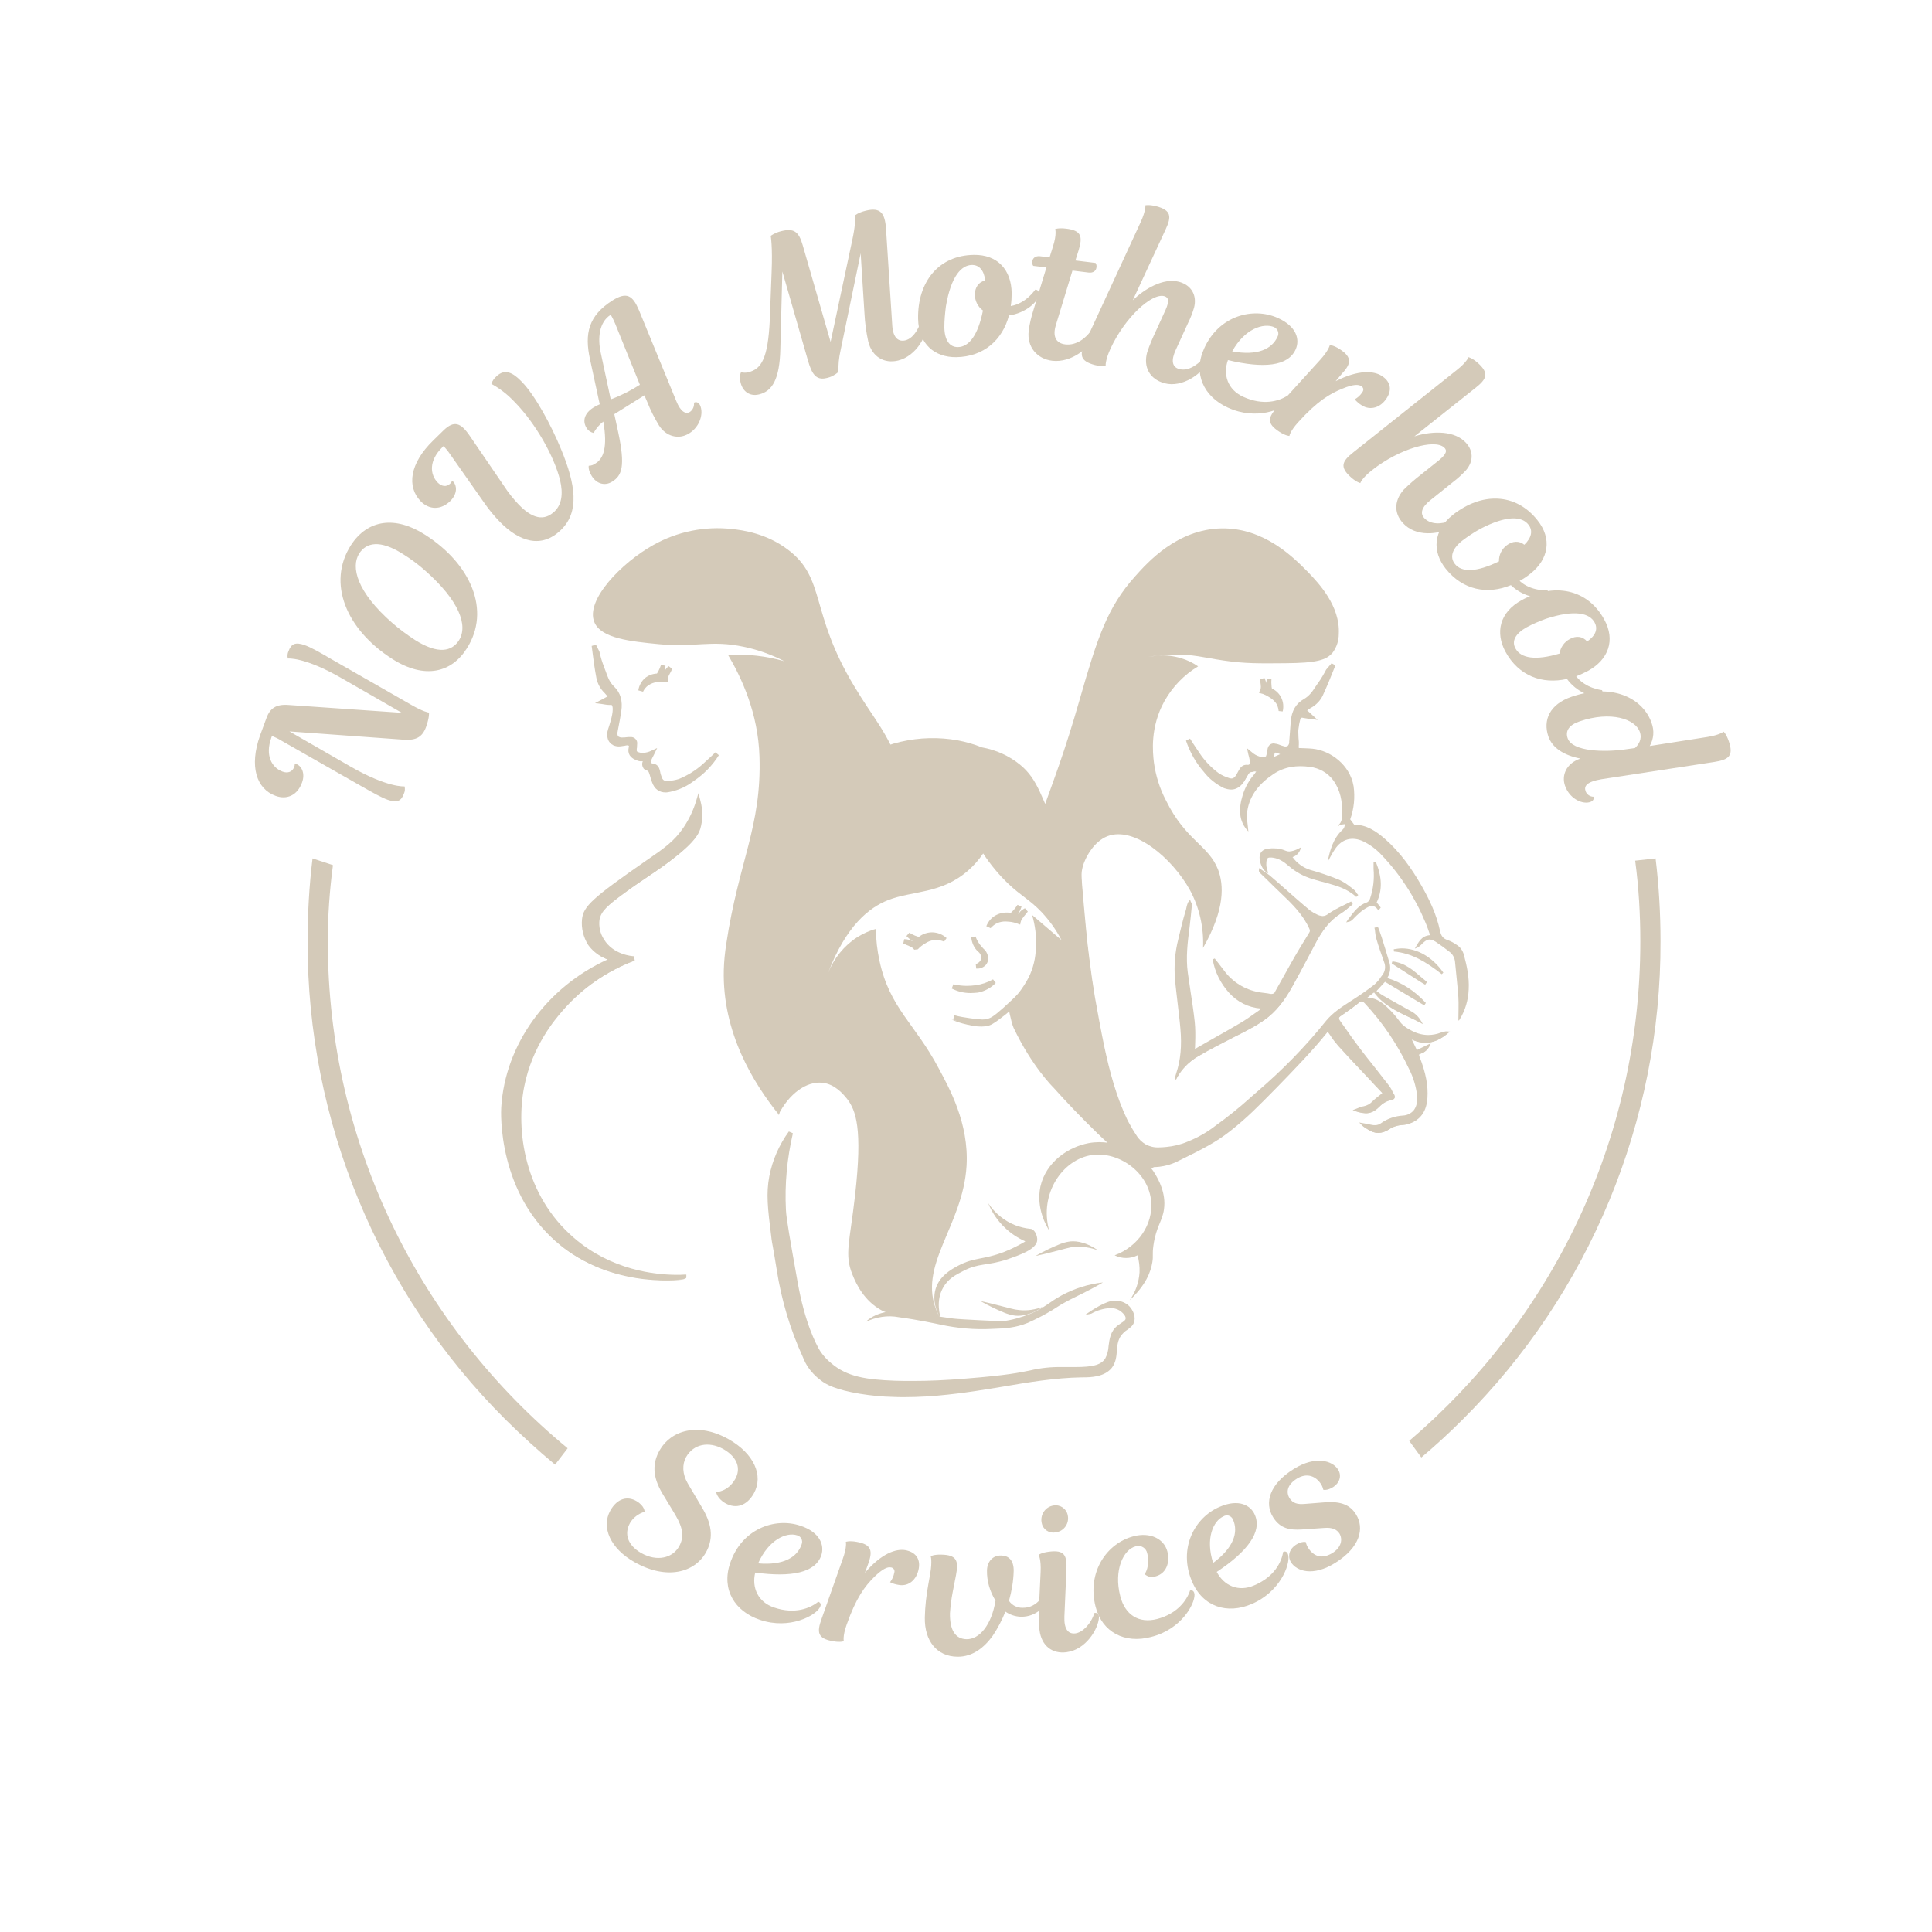 <?xml version="1.0" encoding="utf-8"?>
<!-- Generator: Adobe Illustrator 22.1.0, SVG Export Plug-In . SVG Version: 6.00 Build 0)  -->
<svg version="1.1" id="Layer_1" xmlns="http://www.w3.org/2000/svg" xmlns:xlink="http://www.w3.org/1999/xlink" x="0px" y="0px"
	 viewBox="0 0 861.1 861.1" style="enable-background:new 0 0 861.1 861.1;" xml:space="preserve">
<style type="text/css">
	.st0{fill:#D4CAB9;}
</style>
<path class="st0" d="M571.7,317.1c0.5-2.1,0.3-4.3-0.7-6.3c-0.9-1.7-2.3-3.1-4.1-3.9c-0.1-0.5-0.2-1-0.2-1.6c-0.1-0.8-0.1-1.7,0-2.5
	l-1.9-0.4c-0.3,0.7-0.4,1.5-0.5,2.2c0-0.1,0-0.2,0-0.3c-0.1-0.7-0.4-1.4-0.7-2.1l-1.9,0.5c0,1,0.1,1.9,0.2,2.4v0.2
	c0.1,0.5,0.1,1.1,0,1.6c-0.1,0.3-0.1,0.5-0.3,0.8l-0.5,1.1l1.1,0.3c0.5,0.1,1,0.3,1.4,0.5c0.7,0.3,1.3,0.6,1.9,1
	c1.3,0.7,2.4,1.7,3.3,2.9c0.6,1,1,2.2,1.1,3.4L571.7,317.1z"/>
<path class="st0" d="M570.8,316.9c-0.1-1.4-0.5-2.7-1.2-3.9c-0.9-1.4-2.1-2.5-3.6-3.3c-1.1-0.7-2.3-1.2-3.5-1.5
	c0.1-0.3,0.2-0.7,0.3-1c0.1-0.7,0.1-1.4,0-2.1c-0.1-0.5-0.1-1.4-0.2-2.4c0.3,0.6,0.5,1.2,0.6,1.8c0.1,0.7,0.2,1.3,0.3,2
	c0.1,0.4,0.3,0.7,0.5,1.1c0.3,0,0.5-0.1,0.7-0.2c0.5-0.4,0.4-1.2,0.5-2.2c0.1-0.8,0.2-1.6,0.5-2.4c-0.1,0.9-0.1,1.8,0,2.7
	c0.1,0.7,0.2,1.5,0.3,2.2C569.7,309,571.7,313,570.8,316.9L570.8,316.9z"/>
<path class="st0" d="M513.7,520.5c-3.7,0-7.1-1.6-9.6-4.3c-4.6-4.7-8.3-10.1-11.1-16c-3.7-8.1-6.6-16.6-8.6-25.3
	c-1.4-6.2-3.1-13.5-4.3-21c-1-6.2-1.7-12.5-2.4-18.6l-0.4-3.7c-1.4-12.6-1.9-25.4-1.4-38.1c0.3-8.9,0.6-16.9,2.8-24.8
	c2.5-9,7-16.8,11.5-24.1c1-1.6,2.1-3.2,3.3-4.7l0.8,0.5l-1.3,3c-0.9,2.2-1.9,4.4-2.8,6.5c-3.1,7.2-6.3,14.7-8,22.7
	c-0.9,4.2-0.7,8.5-0.5,12.6l0.1,1.6c0.1,2.5,0.3,5.1,0.5,7.8c0.6,6.8,1.1,12.9,1.7,19c0.5,5.3,1,9.9,1.6,14.3
	c0.7,5.6,1.5,11.1,2.4,16.5c1.3,7.2,2.7,15,4.3,22.6c2.3,10.6,5.2,21.8,10.3,32.4c1.2,2.3,2.5,4.5,3.9,6.6c1,1.7,2.5,3.1,4.2,4.1
	c1.8,0.9,3.7,1.4,5.8,1.3c1.1,0,2.2-0.1,3.3-0.2c3.3-0.3,6.6-1.1,9.6-2.4c4.5-1.8,8.7-4.2,12.4-7.1c5.3-3.8,10.4-7.9,15.3-12.3
	c1.2-1.1,2.3-2,3.3-2.9c11.2-9.6,21.5-20.1,30.7-31.6c3-3.6,6.9-6.1,10.6-8.5l1.1-0.7c3.9-2.5,7-4.7,9.8-6.9c1.1-1,2.1-2.1,2.9-3.4
	l0.6-0.8c1.3-1.6,1.6-3.9,0.8-5.8c-1.4-3.9-2.5-7.1-3.4-10.2c-0.3-1-0.5-2.1-0.6-3.2c0-0.5-0.1-0.9-0.2-1.4l-0.1-0.5l1.5-0.4
	l0.2,0.4c0.2,0.4,0.3,0.9,0.5,1.3c0.3,1,0.7,1.9,1,2.9c1.1,3.4,2.2,7.1,3.3,10.8c0.9,2.4,0.6,5.2-0.8,7.4c6.5,2,12.3,5.8,16.9,10.8
	l0.3,0.3l-0.7,1.1l-17.5-10.5l-3.8,4.1l0.6,0.4c0.7,0.6,1.5,1.1,2.3,1.6c2,1.1,4,2.3,6,3.4c2.2,1.2,4.3,2.4,6.5,3.6
	c1.9,1,3.4,2.5,4.5,4.4l0.8,1.4l-1.4-0.8c-1.5-0.8-3-1.5-4.5-2.2c-5.8-2.7-11.8-5.6-15.9-11.2l-3,2.3c3,0.1,5.7,1.4,8.4,3.9
	c2.1,1.9,4,4,5.7,6.3c1.5,2.2,3.5,3.5,6.1,4.8c2.2,1.1,4.6,1.7,7,1.7c1.9,0,3.9-0.4,5.7-1.1c0.5-0.2,1-0.3,1.5-0.4l0.5-0.1h0.1
	c0.1,0,0.2,0,0.3,0h0.4l1.2,0.1l-0.9,0.7c-3.3,2.8-6.6,4.2-10,4.2c-2.2,0-4.3-0.5-6.2-1.5l2.3,4.8l6.2-3l-0.5,1.2
	c-0.8,1.6-2.2,2.9-4,3.4c-0.4,0.1-0.7,0.3-0.7,0.4c0,0.3,0,0.7,0.2,1c2.8,7.2,3.9,12.9,3.5,18.5s-2.8,9.1-7.1,10.9
	c-1.1,0.5-2.4,0.8-3.6,0.9c-2.3,0.1-4.5,0.7-6.4,2c-1.4,1-3.1,1.5-4.8,1.6c-1.7,0-3.4-0.6-4.8-1.6c-0.3-0.2-0.5-0.3-0.8-0.5
	c-0.7-0.4-1.3-0.8-1.8-1.4l-1.1-1.1l2.8,0.5c1,0.2,2,0.4,3,0.6c0.4,0.1,0.9,0.1,1.3,0.1c0.9,0,1.8-0.3,2.5-0.8
	c2.9-2.1,6.4-3.3,10-3.5c1.8-0.1,3.4-0.9,4.6-2.2c1.3-1.6,1.9-3.9,1.6-6.8c-0.5-4.1-1.7-8.1-3.6-11.8c-5-10.7-11.7-20.6-19.7-29.2
	c-0.6-0.6-1-0.9-1.4-0.9c-0.4,0.1-0.9,0.2-1.2,0.6c-2.7,2.1-5.5,4.1-8.1,5.9c-0.4,0.2-0.7,0.5-0.8,0.9c0,0.5,0.2,0.9,0.5,1.3
	c0.9,1.3,1.8,2.5,2.7,3.8c1.7,2.5,3.5,5,5.4,7.5c2.5,3.4,5.2,6.7,7.8,10c2,2.6,4,5.1,6,7.7c0.6,0.8,1.1,1.7,1.5,2.6
	c0.2,0.4,0.4,0.8,0.7,1.2c0.3,0.5,0.4,1.1,0.2,1.6c-0.3,0.5-0.8,0.9-1.4,0.9c-2.1,0.4-4,1.5-5.5,3.1c-2,2-3.8,2.8-6,2.8
	c-1.5-0.1-3.1-0.4-4.5-0.9l-1.3-0.5l1.3-0.5l1-0.4c0.8-0.4,1.6-0.7,2.5-0.8c1.6-0.3,3-1.1,4.1-2.3c1-1,2.1-1.8,3.2-2.7l1.1-0.9
	l-1.5-1.6c-1.4-1.5-2.9-3-4.3-4.6l-3.4-3.6c-3.5-3.7-7.1-7.5-10.5-11.3c-1.2-1.4-2.4-2.9-3.4-4.5l-1.2-1.7c-0.2,0.2-0.4,0.4-0.6,0.7
	c-5.9,7.4-14.9,16.7-22.2,24.2l-0.6,0.6c-7.5,7.6-12.4,12.7-20.3,18.9c-6.3,4.9-11.8,7.7-23,13.2c-3.3,1.7-7,2.6-10.8,2.7
	L513.7,520.5z"/>
<path class="st0" d="M604.4,495.2c1.1-0.5,2.2-0.9,3.4-1.2c1.7-0.3,3.2-1.1,4.4-2.4c1.4-1.4,3-2.5,4.7-4c-2-2.1-4.2-4.3-6.2-6.5
	c-4.7-5-9.4-9.9-13.9-14.9c-1.8-2-3.3-4.4-5-6.7c-0.3,0.3-0.7,0.7-1,1.1c-6,7.6-15.5,17.3-22.8,24.7s-12.4,12.7-20.3,18.9
	c-6.2,4.9-11.8,7.6-22.9,13.2c-3.4,1.7-7.2,2.6-11,2.6c-3.5,0-6.9-1.5-9.3-4.1c-4.5-4.6-8.2-10-11-15.9c-3.7-8.1-6.5-16.6-8.5-25.2
	c-1.6-6.9-3.1-13.9-4.3-21c-1.2-7.4-2-14.8-2.8-22.2c-1.4-12.6-1.8-25.3-1.4-38c0.2-8.3,0.6-16.6,2.8-24.7c2.4-8.7,6.8-16.4,11.5-24
	c1-1.6,2.1-3.2,3.3-4.6c-1.4,3.2-2.8,6.3-4.1,9.5c-3.2,7.4-6.3,14.8-8,22.8c-1,4.8-0.6,9.5-0.4,14.3c0.1,2.6,0.3,5.2,0.5,7.8
	c0.5,6.3,1.1,12.7,1.7,19c0.5,4.8,1,9.5,1.6,14.3c0.7,5.5,1.5,11,2.4,16.5c1.3,7.5,2.7,15.1,4.3,22.6c2.4,11.1,5.3,22.1,10.3,32.5
	c1.2,2.3,2.5,4.5,3.9,6.7c1.1,1.8,2.6,3.2,4.4,4.2c3,1.7,6,1.5,9.3,1.2c3.4-0.3,6.7-1.1,9.8-2.4c4.5-1.8,8.7-4.2,12.5-7.2
	c8.4-5.9,14.4-11.6,18.6-15.2c11.2-9.6,21.5-20.2,30.8-31.7c3.2-3.9,7.4-6.5,11.6-9.1c3.4-2.2,6.7-4.4,9.8-6.9
	c1.4-1.2,2.6-2.7,3.6-4.2c1.4-1.8,1.7-4.2,0.9-6.3c-1.2-3.4-2.4-6.7-3.4-10.1c-0.3-1.5-0.6-3-0.7-4.5l0.6-0.1c0.5,1.4,1,2.8,1.5,4.2
	c1.1,3.6,2.2,7.2,3.2,10.8c0.7,2.6,0.8,5.1-1.1,7.5c6.7,2,12.7,5.7,17.3,10.8l-0.2,0.4l-17.4-10.4l-4.5,4.8c1.1,0.8,2.2,1.7,3.4,2.4
	c4.2,2.4,8.4,4.7,12.5,7c1.8,1,3.3,2.4,4.3,4.2c-7.3-3.8-15.4-6.4-20.5-13.6l-4.7,3.5c4.1-0.4,7,1.3,9.6,3.7c2.1,1.9,4,3.9,5.6,6.2
	c1.6,2.2,3.8,3.9,6.3,5c4,2.1,8.8,2.4,13,0.6c0.6-0.2,1.2-0.4,1.8-0.5c0.3,0,0.5,0,0.8,0.1c-5.2,4.4-10.6,5.5-17,2
	c1.2,2.4,2.1,4.3,3.2,6.5l5.5-2.6c-0.7,1.5-2.1,2.6-3.7,3.1c-1.2,0.4-1.3,1-0.8,2c2.3,5.9,3.9,11.9,3.5,18.3
	c-0.4,4.6-2.1,8.6-6.8,10.5c-1.1,0.5-2.2,0.8-3.4,0.9c-2.4,0.1-4.7,0.8-6.6,2.1c-3,1.9-6,2-9,0c-0.9-0.5-1.8-1.1-2.5-1.8
	c1.4,0.3,2.8,0.5,4.3,0.8c1.4,0.4,3,0.1,4.2-0.8c2.9-2,6.3-3.2,9.8-3.5c4.7-0.4,7.2-4.1,6.6-9.5c-0.5-4.2-1.7-8.2-3.6-12
	c-5-10.8-11.7-20.7-19.8-29.4c-1.1-1.2-1.9-1.5-3.2-0.4c-2.6,2.1-5.3,4-8.1,5.9c-1.3,0.9-1.2,1.8-0.4,2.9c2.7,3.8,5.3,7.6,8.1,11.3
	c4.5,5.9,9.2,11.8,13.8,17.7c0.8,1.2,1.5,2.4,2.2,3.6c0.6,1,0,1.6-0.9,1.8c-2.2,0.4-4.2,1.6-5.7,3.2
	C611.4,496.4,608.9,496.8,604.4,495.2z"/>
<path class="st0" d="M523.5,481.4c0.1-0.3,0.1-0.6,0.2-0.9c0.1-0.7,0.3-1.3,0.5-2c2-5.9,2.6-12.4,1.9-20.1c-0.3-3.7-0.8-7.4-1.2-11
	s-0.9-7.4-1.2-11c-0.5-6,0-12.1,1.5-17.9l0.2-0.9c0.9-3.7,1.8-7.5,2.9-11.2c0.2-0.6,0.4-1.2,0.5-1.9s0.4-1.4,0.6-2.1
	c0.1-0.2,0.1-0.3,0.3-0.4l0.2-0.3l0.5-0.7l0.3,0.8c0.1,0.2,0.1,0.3,0.2,0.4c0.2,0.3,0.3,0.6,0.3,1l0,0.5c-0.3,3.1-0.6,6.3-1,9.5
	c-0.9,6.9-1.7,13.6-0.8,20.3c0.4,2.8,0.8,5.5,1.2,8.2c0.7,4.5,1.4,9.2,1.9,13.8c0.3,3,0.3,6,0.2,9c0,1-0.1,2.1-0.1,3.1
	c0.4-0.3,0.9-0.6,1.4-0.9l6.5-3.7c4.3-2.4,8.7-4.9,12.9-7.4c2-1.2,4-2.6,5.8-3.9l2-1.4c0.3-0.2,0.6-0.5,0.8-0.8
	c-5.5-0.4-10.5-2.9-14.2-7c-3.8-4.2-6.4-9.4-7.3-14.9l0.9-0.4l1.5,1.9c1.1,1.4,2.2,2.9,3.3,4.3c4,5,9.8,8.2,16.1,9l1.6,0.2
	c0.8,0.1,1.6,0.2,2.4,0.4c0.1,0,0.3,0,0.5,0c0.7,0,1.3-0.4,1.5-1l0.1-0.2c2.3-4.1,4.7-8.4,7-12.5s5-8.6,8.1-13.6
	c0.4-0.5,0.4-1.1,0.1-1.7c-2.8-6.3-7.7-11.1-12-15.2c-2.4-2.3-4.9-4.7-7.2-7l-2.9-2.8c-0.3-0.3-0.5-0.8-0.4-1.2l0.1-0.9l0.7,0.5
	l1.2,0.8c0.9,0.6,1.8,1.2,2.7,1.9c2.6,2.2,5.2,4.5,7.7,6.7l4.3,3.8l0.6,0.5c1.8,1.6,3.7,3.2,5.5,4.7c1,0.7,2,1.3,3.1,1.8
	c0.7,0.4,1.6,0.6,2.4,0.7c1,0,1.9-0.4,2.6-1c2.2-1.5,4.5-2.7,6.8-3.8c1-0.5,2-1,3-1.5l0.4-0.2l0.7,1.2l-0.3,0.3
	c-0.5,0.4-1,0.8-1.6,1.3c-1.1,1-2.3,1.9-3.6,2.7c-4.3,2.7-7.6,6.6-10.9,12.5c-1.6,2.9-3.2,5.9-4.7,8.8c-1.7,3.2-3.4,6.5-5.2,9.7
	c-2.9,5.4-6.3,10.9-11.5,15.1c-4,3.2-8.5,5.5-13,7.8l-2,1c-5.4,2.8-11,5.6-16.3,8.7c-4.3,2.5-7.8,6.2-10,10.7L523.5,481.4z"/>
<path class="st0" d="M524,481.5c0.2-1,0.4-1.9,0.6-2.8c2-6.6,2.7-13.5,1.9-20.3c-0.7-7.4-1.7-14.7-2.4-22c-0.5-6,0-12,1.5-17.8
	c1-4,2-8.1,3.1-12c0.4-1.3,0.8-2.6,1.2-3.9c0.1-0.2,0.2-0.4,0.4-0.6c0.2,0.5,0.5,0.9,0.5,1.2c-0.3,3.3-0.7,6.6-1.1,9.9
	c-0.9,6.8-1.7,13.6-0.8,20.5c1,7.4,2.3,14.7,3.1,22c0.5,4.3,0.1,8.7,0.1,13c0.5-0.4,1.3-0.9,2.1-1.4c6.5-3.7,13-7.4,19.5-11.2
	c2.7-1.6,5.3-3.5,7.9-5.4c0.6-0.5,1.2-1,1.7-1.6c-5.7-0.2-11.2-2.7-15-6.9c-3.8-4.1-6.3-9.2-7.1-14.7c1.6,2.1,3.2,4.2,4.8,6.2
	c4.1,5.1,10,8.3,16.4,9.1c1.4,0.2,2.7,0.4,4.1,0.6c1,0.3,2.1-0.3,2.5-1.3c2.4-4.2,4.7-8.5,7.1-12.6c2.7-4.6,5.4-9.1,8.1-13.6
	c0.5-0.6,0.5-1.5,0.2-2.1c-2.8-6.1-7.3-10.8-12.1-15.4c-3.4-3.2-6.8-6.5-10.1-9.8c-0.2-0.2-0.3-0.5-0.3-0.8c1.3,0.8,2.6,1.7,3.9,2.7
	c4.1,3.5,8,7,12.1,10.5c2,1.8,4.1,3.5,6.2,5.2c1,0.7,2,1.4,3.2,1.9c1.7,1.1,3.9,0.9,5.5-0.3c3-2.1,6.5-3.5,9.8-5.3l0.3,0.4
	c-1.6,1.4-3.3,2.8-5.1,4c-5,3.2-8.3,7.7-11,12.7c-3.3,6.2-6.5,12.4-9.9,18.5c-3,5.6-6.4,10.9-11.4,15c-4.5,3.6-9.6,6-14.7,8.6
	c-5.6,2.8-11.2,5.7-16.5,8.9C529.8,473.2,526.2,476.9,524,481.5z"/>
<path class="st0" d="M604.3,399.6c-2.6-2.3-5.8-4-10.4-5.3c-1.9-0.6-3.9-1.1-5.8-1.6l-3.1-0.9c-4-1.2-7.6-3.2-10.7-5.9
	c-2.2-1.9-4.2-3.2-6.8-3.6c-0.4-0.1-0.9-0.1-1.3-0.1c-1.3,0-1.8,0.3-1.8,3.3c0,0.6,0.1,1.1,0.3,1.6c0.1,0.3,0.2,0.5,0.2,0.8l0.3,1.4
	l-1.2-0.9c-1.7-1.3-3-5.2-2.5-7.2c0.4-1.8,1.9-2.9,4.1-3c0.7-0.1,1.3-0.1,1.9-0.1c1.9,0,3.8,0.3,5.6,1.1c0.5,0.2,1,0.3,1.5,0.3
	c1.5-0.1,2.9-0.6,4.2-1.3l1.2-0.6l-0.5,1.2c-0.6,1.5-1.8,2.7-3.4,3.2c1.9,2.7,4.7,4.7,7.8,5.7c4.4,1.2,8.7,2.7,12.9,4.4
	c1.9,0.9,3.6,2,5.2,3.3l1.3,1c0.5,0.4,0.9,0.9,1.3,1.5c0.1,0.2,0.3,0.5,0.5,0.7l0.3,0.3l-0.9,0.9L604.3,399.6z"/>
<path class="st0" d="M604.6,399.3c-3.1-2.6-6.7-4.4-10.6-5.4c-3-0.9-5.9-1.6-8.9-2.5c-3.9-1.1-7.5-3.1-10.6-5.8
	c-2-1.7-4.2-3.3-7-3.7c-3-0.5-3.7,0.3-3.7,3.7c0.1,0.9,0.3,1.7,0.6,2.6c-1.5-1.2-2.8-4.8-2.3-6.7c0.3-1.5,1.6-2.5,3.6-2.7
	c2.5-0.3,5,0,7.3,1c1.9,0.9,4,0,6.1-1c-0.6,1.6-2,2.8-3.7,3.1c2,3.1,5,5.4,8.5,6.4c4.4,1.2,8.7,2.7,12.9,4.4c2.3,1,4.3,2.7,6.4,4.3
	c0.6,0.6,1.2,1.3,1.7,2.1L604.6,399.3z"/>
<path class="st0" d="M600.7,410l0.9-1.2c2-2.6,4-5.3,7.4-6.5c0.9-0.3,1.5-1.1,1.7-2c1.4-4.2,1.9-8.6,1.5-13c0-0.7,0-1.4,0-2.1v-0.9
	l1-0.2c2.8,6.9,3,12.6,0.4,18.1l1.8,2.3l-1,1.3l-0.4-0.5c-0.6-0.9-1.5-1.5-2.6-1.5c-0.5,0-1.1,0.1-1.5,0.4c-1.6,0.8-3,1.8-4.3,3
	c-0.7,0.6-1.3,1.2-1.9,1.8c-0.3,0.4-0.7,0.7-1,1c-0.4,0.4-0.9,0.7-1.4,0.8l-1.3,0.3L600.7,410z"/>
<path class="st0" d="M612.7,384.3c2.5,6,3.2,11.9,0.3,17.9l1.7,2.2l-0.3,0.5c-1-1.6-3.1-2.2-4.8-1.3c-1.6,0.8-3.1,1.8-4.4,3
	c-1.1,0.9-1.9,1.9-2.9,2.9c-0.3,0.3-0.7,0.5-1.2,0.6c2.3-3,4.3-6.2,8-7.5c1-0.4,1.8-1.2,2-2.3c1.4-4.2,1.9-8.7,1.6-13.1
	C612.7,386.3,612.7,385.3,612.7,384.3z"/>
<path class="st0" d="M642.6,434.2c-7.1-5.6-13.5-9.4-21.3-10.1l-0.1-1c1.2-0.2,2.4-0.4,3.6-0.4c6.9,0,13.7,3.9,18.5,10.8
	L642.6,434.2z"/>
<path class="st0" d="M642.9,433.8c-6.5-5-13.2-9.5-21.6-10.2C629.7,421.9,637.7,426.4,642.9,433.8z"/>
<path class="st0" d="M632.6,437.3l-5-3.2c-1.7-1.1-3.3-2.1-5-3.2l-2.3-1.5l0.3-0.9c5.6,0.6,9.5,4.1,13.3,7.4l1.8,1.5l0.3,0.3
	l-0.8,1.2L632.6,437.3z"/>
<path class="st0" d="M620.5,429c6.2,0.7,10.4,5,14.8,8.8l-0.3,0.4l-7.3-4.6L620.5,429z"/>
<path class="st0" d="M652.5,425.7c-0.5-1.9-1.6-3.6-3.3-4.6c-1.1-0.8-2.4-1.5-3.7-2c-2.3-0.7-3.2-1.9-3.7-4.3
	c-1.5-7.1-4.6-13.7-8.2-20c-4.4-7.7-9.5-14.9-16.2-20.8c-4-3.5-8.4-6.5-13.8-6.4l-1.8-2.4c1.7-4.8,2.2-9.8,1.5-14.8
	c-1.6-9.5-10.3-15.9-18.3-16.7c-2-0.2-4.1-0.2-6.1-0.3c-0.1-0.7-0.2-1.4-0.3-2.1c-0.3-3.5,0-7.1,0.9-10.5c0.3-0.9,0.6-1.6,1.9-1.2
	c1.1,0.3,2.2,0.4,3.3,0.5l-3.2-2.9c1-0.7,1.8-1.4,2.7-1.9c2.1-1.2,3.7-2.9,4.7-5.1c1.8-4,3.5-8.2,5.1-12.3c0.1-0.3,0.2-0.5,0.3-0.7
	h-0.7c-1.7,2.9-3.4,5.8-5.2,8.7s-3.5,5.7-6.4,7.4c-3.5,2.1-4.8,5.2-5.2,9c-0.2,2.9-0.4,5.9-0.6,8.8c-0.2,2.7-1.3,3.6-4,2.9
	c-1.1-0.3-2.1-0.7-3.2-1c-0.9-0.3-1.8,0.1-2.1,1c0,0.1-0.1,0.2-0.1,0.3c-0.2,0.7-0.2,1.5-0.3,2.3c1.3-2.8,2.2-3.1,5.5-1.1
	c-2.4,1.1-4.6,2.1-6.9,3.1c-0.3,0.1-0.6,0.1-0.9,0.1c-2.1,0.2-3.9-0.6-5.8-2.2c0.3,1.2,0.5,2,0.6,2.9c0.3,1.6-0.5,2.9-2,2.8
	c-1.7-0.2-2.4,0.7-3,2c-0.3,0.7-0.7,1.4-1.1,2.1c-1,1.7-2.3,2.4-4.2,1.8c-1.7-0.5-3.3-1.2-4.8-2.1c-3.5-2.5-6.5-5.6-8.8-9.1
	c-1.4-1.9-2.6-3.9-4.2-6.3c1.7,4.9,4.3,9.4,7.7,13.3c2.2,2.9,5.1,5.2,8.4,6.7c3.1,1.3,5.4,0.6,7.3-2.1c0.6-0.9,1.1-1.8,1.7-2.8
	c1.1-2,1.4-2.1,3.9-1.8c-0.3,0.3-0.5,0.7-0.7,1c-2.4,2.7-4.2,5.9-5.3,9.4c-1.9,6.1-1.9,11.8,2.5,16.3c-0.2-2.7-0.9-6-0.5-9
	c1.1-7.4,5.7-12.6,11.7-16.6c4.9-3.3,10.5-4,16.2-3.2c4.2,0.5,8.1,2.7,10.6,6.2c3,4.3,3.9,9.1,3.8,14.2c0,2,0.1,4.1-1.7,5.6
	c-0.2,0.1-0.2,0.4-0.3,0.6c0.5-0.2,0.8-0.7,1.2-0.8c0.7-0.1,1.5-0.2,2.2-0.3c-0.2,0.6-0.4,1.2-0.6,1.8c-0.2,0.3-0.5,0.6-0.8,0.9
	c-4,3.8-5.4,8.8-6.5,14.2c1.2-2.1,2.1-4,3.3-5.7c3-4.6,7.7-5.8,12.6-3.5c3.1,1.5,5.9,3.6,8.2,6.1c8.3,8.7,14.9,18.9,19.5,30
	c0.8,1.8,1.4,3.7,2.1,5.7c-4,0.3-5.2,3.3-6.8,6c0.7-0.2,1.4-0.6,2-1c0.5-0.4,1-0.8,1.4-1.3c2.1-2,3.3-2.3,5.8-0.8
	c2.1,1.4,4.2,2.9,6.2,4.5c1.4,1,2.3,2.6,2.5,4.4c0.5,5.3,1.1,10.5,1.5,15.8c0.2,3.4,0,6.9,0,10.4c0.2,0,0.3,0,0.3,0
	c0.1-0.1,0.2-0.3,0.3-0.5c2.5-4,3.8-8.6,4-13.3C654.9,435.6,653.8,430.6,652.5,425.7z"/>
<path class="st0" d="M583.1,255.1c-6.5-6.6-19.6-19.9-38.7-19.6c-19.7,0.4-32.8,15-38.5,21.4c-12.4,13.8-16.8,27.4-24.6,54.6
	c-13.7,48-21.6,54.7-19.4,70.8c2.3,16.7,7.9,13.5,13.6,34.9c10.3,38.7-5.6,58.7,9,81.5c3.6,5.6,9.9,12.8,21.9,18.7
	c-5.2-7.8-9.4-16.1-12.7-24.9c-3.3-9.1-4.8-17.6-7.8-34.8c-2.7-15.8-4.1-23.6-4.2-33c-0.1-11.8,1.4-11.9,0.8-23.5
	c-0.4-7.8-1.4-12,1-17.5c0.6-1.5,3.9-8.6,10.1-11c12-4.6,28.9,9.9,36.7,23.9c4.3,7.9,6.3,16.9,5.9,25.9c10-17.5,9.2-28.3,6.7-34.9
	c-4.3-11-14.4-12.9-23.2-30.8c-2.8-5.3-4.6-11.1-5.4-17c-0.5-4.3-1.8-15.6,4.7-27.3c3.6-6.4,8.7-11.7,15-15.5
	c-2.3-1.6-4.8-2.8-7.5-3.6c-3.3-1-6.9-1.5-10.3-1.2c-1.8,0.2-3.3,0.4-4.5,0.6c1.5-0.3,3-0.5,4.5-0.6c1.9-0.2,4-0.4,6.3-0.4
	c9.2-0.3,13.9,1.3,22.9,2.6c9.5,1.4,15.9,1.3,27.4,1.2c13.8-0.1,18.5-1.3,21.3-4.9c1.7-2.4,2.6-5.2,2.6-8.1
	C597.4,270,587.6,259.8,583.1,255.1z"/>
<path class="st0" d="M296.8,353.2c-3,0-5.1-1.5-6.2-4.6c-0.3-0.9-0.6-1.7-0.8-2.5l-0.2-0.7c-0.4-1.3-0.5-1.4-0.7-1.6
	c-0.2-0.2-0.5-0.4-0.8-0.5c-0.5-0.1-0.9-0.4-1.2-0.7c-0.7-1-0.9-2.2-0.4-3.3h-0.6c-0.3,0-0.5,0-0.6,0c-0.8-0.1-1.6-0.4-2.4-0.8
	c-0.9-0.4-1.6-1-2.2-1.8c-0.6-1-0.8-2.2-0.5-3.4c0.1-0.3,0.1-0.6,0.1-0.9c-0.2-0.1-0.4-0.2-0.7-0.2c-0.4,0-0.8,0.1-1.2,0.2l-0.8,0.1
	c-0.6,0.1-1.2,0.2-1.8,0.2c-0.8,0-1.7-0.2-2.4-0.5c-1.2-0.6-2.1-1.6-2.5-2.9c-0.4-1.3-0.4-2.8,0.1-4.1v-0.1c0.6-1.8,2.1-6.2,2.1-9
	c0-1.2-0.3-1.7-0.4-1.8c-0.1-0.1-0.2-0.1-0.4-0.1H272c-0.2,0-0.3,0-0.5,0c-0.6,0-1.3-0.1-1.9-0.2l-1.2-0.2l-3.2-0.4l5.6-3
	c-0.4-0.5-0.9-1-1.3-1.5c-1.9-1.8-3.2-4.2-3.7-6.8c-0.8-4.2-1.4-8.6-2-13.5c0-0.3-0.1-0.5-0.1-0.7l1.9-0.6l1.6,3.2v0.1
	c0.5,2.3,1.2,4.6,2.1,6.8c0.2,0.6,0.4,1.2,0.7,1.9c0.8,2.3,1.6,4.7,3.7,6.7c2.9,2.8,3.9,6.4,3.2,11.1c-0.4,2.6-0.9,5.3-1.4,7.8
	l-0.2,1.1c-0.2,0.7-0.2,1.5,0.2,2.2c0.6,0.4,1.3,0.6,2,0.5c0.6,0,1.1,0,1.6-0.1s1.2-0.1,1.8-0.1h0.2c1.5-0.1,2.8,1.1,2.9,2.5
	c0,0.1,0,0.2,0,0.3c0,0.6-0.1,1.1-0.1,1.7c0,0.2,0,0.5-0.1,0.7c0,0.2,0,0.4,0,0.6c0,0.1,0,0.3,0,0.4c0.1,0.1,0.1,0.2,0.2,0.3
	l0.7,0.3c0.6,0.2,1.2,0.3,1.8,0.3c1.3-0.1,2.6-0.4,3.8-1l2.6-1.2l-1.2,2.5l-0.5,1c-0.3,0.6-0.6,1.1-0.8,1.6c-0.3,0.5-0.3,1-0.1,1.5
	c0.1,0.2,0.3,0.3,0.6,0.3c2.6,0.3,3,2.3,3.3,3.5c0.1,0.7,0.3,1.5,0.6,2.2c0.5,1.8,1.4,2.1,2.5,2.1h0.3c1.7-0.1,3.4-0.4,5-0.9
	c3.9-1.6,7.6-3.9,10.7-6.7c1.2-1.1,2.4-2.2,3.7-3.4l1.9-1.8l1.5,1.3c-2.9,4.6-6.7,8.5-11.2,11.5c-3.1,2.4-6.6,4-10.4,4.8
	C297.8,353.1,297.3,353.2,296.8,353.2z"/>
<path class="st0" d="M291.5,348.2c-0.4-1-0.7-2.1-1-3.1c-0.2-0.7-0.5-1.4-1-2c-0.8-0.8-1.5-0.6-2-1.2s-0.7-1.6,0.4-4.1
	c-0.4,0.2-0.8,0.3-1.2,0.4c-0.5,0.1-1,0.1-1.5,0.1c-0.7-0.1-1.4-0.3-2-0.7c-0.7-0.3-1.4-0.8-1.9-1.5c-1.2-1.7,0.4-3.5-0.6-4.4
	c-0.1,0-0.1-0.1-0.2-0.1c-1-0.6-2.1-0.2-3.3,0c-1.2,0.3-2.5,0.2-3.6-0.3c-0.9-0.5-1.6-1.3-2-2.3c-0.3-1.2-0.3-2.4,0.1-3.5
	c0.5-1.3,2.2-6.2,2.2-9.4c0-2-0.7-2.5-0.9-2.6c-0.3-0.2-0.7-0.3-1.1-0.3c-1.1,0-2.3-0.1-3.4-0.3l3.9-2.1c-0.8-1-1.4-1.8-2.2-2.5
	c-1.8-1.7-3-3.8-3.4-6.2c-0.8-4.5-1.5-9-2-13.5c0-0.3-0.1-0.5-0.1-0.8l1.5,3.1c0.5,2.4,1.2,4.7,2.1,7c1.1,2.8,1.7,6.1,4.5,8.9
	c3,2.9,3.5,6.4,2.9,10.2c-0.5,3-1,5.9-1.6,8.9c-0.5,2.7,0.5,3.9,3.2,3.9c1.1,0,2.3-0.2,3.4-0.2c0.9-0.1,1.8,0.6,1.9,1.5
	c0,0.1,0,0.2,0,0.3c0,0.8-0.1,1.5-0.2,2.3c0,0.2,0,0.5,0,0.8c0,0.2,0,0.5,0.1,0.7c0.1,0.4,0.4,0.7,0.7,0.9l0.9,0.3
	c2,0.7,4,0.3,6.3-0.8c-0.6,1.1-1,1.9-1.3,2.7c-0.7,1.5-0.2,3,1.3,3.2c1.8,0.2,2.2,1.3,2.5,2.7c0.2,0.8,0.4,1.6,0.6,2.3
	c0.6,1.9,1.7,2.9,3.7,2.8c1.8-0.1,3.6-0.4,5.3-1c4.1-1.6,7.8-4,11-6.9c1.8-1.6,3.6-3.3,5.7-5.2c-2.9,4.4-6.6,8.3-10.9,11.3
	c-2.9,2.3-6.3,3.9-10,4.6C294.8,352.6,292.7,351.4,291.5,348.2z"/>
<path class="st0" d="M547,351.7c2.9,0.7,5.3-0.3,7.2-3c0.5-0.8,1-1.5,1.4-2.3l0.3-0.6c0.7-1.1,0.9-1.3,1.1-1.4
	c0.3-0.2,0.6-0.3,0.9-0.3c0.5,0,0.9-0.2,1.3-0.4c0.9-0.8,1.4-1.9,1.2-3.1c0.2,0.1,0.4,0.1,0.6,0.2c0.2,0.1,0.4,0.1,0.6,0.1
	c1.8,0.2,3.6-0.3,5.1-1.4c0.9-0.8,1.3-1.9,1.3-3.1c0-0.3,0.1-0.6,0.2-0.9c0.2-0.1,0.5-0.1,0.7,0c0.4,0.1,0.7,0.3,1.1,0.4
	c0.2,0.1,0.5,0.2,0.7,0.3c0.5,0.2,1.1,0.4,1.7,0.6c0.8,0.2,1.7,0.3,2.5,0.1c1.3-0.3,2.4-1.1,3.1-2.1c0.7-1.2,1-2.6,0.9-4v-0.1
	c-0.2-1.9-0.5-6.5,0.2-9.2c0.3-1.2,0.7-1.6,0.9-1.6c0.1,0,0.3,0,0.4,0h0.1l0.5,0.1c0.6,0.1,1.2,0.2,1.9,0.3c0.4,0,0.8,0.1,1.2,0.1
	l3.2,0.5l-4.7-4.3c0.5-0.4,1.1-0.8,1.7-1.1c2.3-1.3,4.2-3.2,5.3-5.6c1.8-3.9,3.5-8,5.3-12.6c0.1-0.2,0.2-0.5,0.3-0.7l-1.7-1
	l-2.3,2.7l-0.1,0.1c-1.1,2.1-2.3,4.2-3.7,6.1c-0.4,0.5-0.7,1.1-1.1,1.6c-1.3,2-2.7,4.1-5.2,5.5c-3.5,2-5.4,5.2-5.8,9.9
	c-0.2,2.6-0.4,5.3-0.6,7.9l-0.1,1.1c0.1,0.8-0.2,1.5-0.7,2c-0.6,0.3-1.4,0.3-2,0c-0.5-0.1-1-0.3-1.5-0.5s-1.1-0.4-1.7-0.5h-0.2
	c-1.4-0.5-3,0.3-3.4,1.8c0,0.1-0.1,0.2-0.1,0.3c-0.1,0.6-0.2,1.1-0.3,1.7l-0.1,0.7c0,0.1-0.1,0.4-0.2,0.6c0,0.1-0.1,0.3-0.1,0.4
	c-0.1,0.1-0.2,0.2-0.3,0.2l-0.8,0.1c-0.6,0.1-1.2,0-1.8-0.1c-1.3-0.4-2.4-1-3.4-1.9l-2.2-1.8l0.6,2.8c0.1,0.4,0.2,0.8,0.3,1.1
	c0.1,0.7,0.3,1.2,0.4,1.8c0.1,0.5,0,1-0.3,1.5c-0.2,0.2-0.4,0.2-0.6,0.2c-2.6-0.3-3.5,1.5-4.1,2.5c-0.3,0.6-0.7,1.3-1.1,2
	c-1,1.6-1.8,1.7-2.9,1.5l-0.2-0.1c-1.6-0.5-3.2-1.2-4.6-2.1c-3.4-2.5-6.4-5.6-8.7-9.1c-0.9-1.3-1.8-2.7-2.8-4.2l-1.4-2.2l-1.8,0.9
	c1.7,5.1,4.4,9.9,8,14c2.4,3.1,5.5,5.5,9,7.2C546.1,351.4,546.5,351.6,547,351.7z"/>
<path class="st0" d="M553.3,348.2c0.6-0.9,1.2-1.9,1.7-2.8c0.3-0.7,0.8-1.3,1.5-1.7c1-0.6,1.6-0.3,2.2-0.7s1.1-1.4,0.7-4
	c0.3,0.3,0.6,0.5,1,0.6c0.4,0.2,0.9,0.4,1.4,0.4c1.5,0.1,3-0.3,4.3-1.1c1.5-1.3,0.5-3.4,1.6-4.1l0.2-0.1c1.1-0.4,2.1,0.3,3.2,0.8
	c1.1,0.6,2.4,0.8,3.6,0.6c1-0.3,1.9-0.9,2.5-1.7c0.6-1,0.9-2.3,0.8-3.5c-0.1-1.3-0.6-6.5,0.2-9.6c0.5-1.9,1.3-2.2,1.5-2.3
	c0.4-0.1,0.8-0.1,1.2,0c1.1,0.3,2.2,0.4,3.3,0.5l-3.2-3c1-0.7,1.8-1.4,2.7-1.9c2.1-1.2,3.8-3,4.9-5.2c1.9-4.1,3.6-8.3,5.3-12.5
	c0.1-0.3,0.2-0.5,0.3-0.7c-0.8,0.9-1.5,1.8-2.2,2.7c-1.1,2.2-2.4,4.3-3.8,6.2c-1.8,2.4-3.2,5.5-6.6,7.5c-3.6,2.1-5,5.3-5.3,9.2
	c-0.3,3-0.5,6-0.7,9c-0.2,2.7-1.4,3.7-4,3c-1.1-0.3-2.2-0.8-3.3-1c-0.9-0.3-1.9,0.2-2.2,1.1c0,0.1-0.1,0.2-0.1,0.3
	c-0.2,0.8-0.3,1.5-0.4,2.3c0,0.3-0.1,0.5-0.2,0.8c-0.1,0.2-0.1,0.4-0.2,0.6c-0.2,0.3-0.6,0.5-0.9,0.6l-0.9,0.1
	c-2.2,0.2-4-0.7-5.9-2.3c0.3,1.2,0.5,2.1,0.6,2.9c0.3,1.7-0.5,3-2,2.8c-1.8-0.2-2.4,0.7-3,2c-0.3,0.7-0.7,1.4-1.1,2.1
	c-1.1,1.7-2.4,2.4-4.3,1.8c-1.7-0.5-3.4-1.3-4.9-2.2c-3.6-2.6-6.6-5.7-9-9.4c-1.4-2-2.7-4-4.2-6.4c1.7,5,4.3,9.6,7.8,13.6
	c2.3,3,5.2,5.3,8.6,6.9C549,351.6,551.4,351,553.3,348.2z"/>
<path class="st0" d="M296.9,570.5c-10.3,0-30.2-2-46.8-15.2c-28.7-22.9-26.8-60.2-26.7-61.7c1.7-28.1,20.3-53.7,47.5-66
	c-0.7-0.2-1.5-0.5-2.2-0.9c-2.6-1.3-4.9-3.2-6.6-5.6c-2.1-3.4-3.1-7.4-2.7-11.4c0.6-5.8,4.7-9.5,28.7-26.2l0.6-0.4
	c7.4-5.1,11.8-8.2,15.9-14.2c2.5-3.7,4.4-7.7,5.7-12l1-3.4l0.9,3.5c1.1,4.1,1.1,8.5-0.1,12.5c-1,3.1-3.9,7.6-17.9,17.5
	c-2.2,1.5-3.9,2.7-5.7,3.9c-2.8,1.9-5.7,3.8-10.3,7.2c-7.6,5.6-10.3,8.1-11,11.8c-0.4,3.1,0.3,6.2,2,8.8c4.1,6.8,12.5,7.5,13.4,7.5
	l0.3,1.9c-12.3,4.6-23.3,12.2-32,22.2c-3.4,3.9-13.7,15.8-17.3,34.2c-3.7,19-0.1,48.1,22.3,67.3c16.6,14.3,35.9,16.4,45.9,16.4
	c1,0,2,0,3.1-0.1h1v1C306,569.8,306,570.5,296.9,570.5z"/>
<path class="st0" d="M311.5,358.2c1.1,3.9,1,8.1-0.1,12c-0.8,2.4-2.7,6.5-17.5,17c-5.6,3.9-8.4,5.5-16.1,11.1s-10.6,8.3-11.4,12.4
	c-0.4,3.3,0.3,6.7,2.1,9.5c4.4,7.3,13.2,8,14.2,8c-12.5,4.7-23.6,12.4-32.4,22.5c-3.8,4.4-14,16.4-17.5,34.7
	c-4.2,21.7,1.3,49.9,22.6,68.2c19.9,17.1,43.5,16.8,49.7,16.6c0.7,0-30.2,4.7-54.3-14.5c-28.1-22.3-26.4-59.1-26.3-60.9
	c1.8-28.8,21.2-54.6,49.5-66.3c-1.6-0.3-3.2-0.8-4.8-1.6c-2.5-1.2-4.6-3-6.2-5.3c-2-3.2-2.9-7-2.5-10.7c0.6-5.4,4.6-9,28.3-25.5
	c7.9-5.5,12.5-8.6,16.8-14.9C308.2,366.7,310.1,362.5,311.5,358.2z"/>
<path class="st0" d="M284.5,307.7c0.3-2.1,1.4-4.1,3-5.5c1.5-1.2,3.3-1.9,5.3-2c0.3-0.4,0.5-0.9,0.8-1.4c0.4-0.8,0.7-1.5,1-2.4
	l2,0.3c0,0.8-0.1,1.5-0.3,2.2l0.2-0.3c0.4-0.6,0.9-1.2,1.5-1.7l1.6,1.2c-0.4,1-0.8,1.7-1.1,2.2l-0.1,0.2c-0.3,0.5-0.5,1-0.6,1.5
	c-0.1,0.3-0.1,0.5-0.1,0.8v1.2l-1.1-0.1c-0.5-0.1-1-0.1-1.5-0.1c-0.7,0-1.4,0.1-2.1,0.2c-1.5,0.1-2.9,0.7-4.1,1.5
	c-1,0.7-1.8,1.7-2.3,2.8L284.5,307.7z"/>
<path class="st0" d="M285.5,307.8c0.6-1.2,1.5-2.3,2.6-3.1c1.3-0.9,2.9-1.5,4.5-1.7c1.3-0.2,2.6-0.2,3.9-0.1c0-0.3,0-0.7,0.1-1
	c0.1-0.7,0.4-1.4,0.8-2c0.3-0.5,0.6-1.2,1-2.1c-0.5,0.4-0.9,0.9-1.3,1.5c-0.3,0.6-0.7,1.2-1.1,1.8c-0.2,0.3-0.5,0.6-0.8,0.8
	c-0.3-0.1-0.5-0.3-0.6-0.5c-0.3-0.6,0.1-1.3,0.4-2.2c0.3-0.8,0.4-1.6,0.4-2.4c-0.3,0.9-0.6,1.7-1,2.5c-0.3,0.7-0.7,1.3-1.1,1.9
	C289.3,301,286,303.9,285.5,307.8L285.5,307.8z"/>
<path class="st0" d="M401.7,343.2c-6.2-17.2-12.4-22.9-21-37.4c-19.9-33-12.5-48-29.5-60.8c-9.6-7.3-20.2-8.7-24.8-9.2
	c-12.2-1.4-24.5,1.1-35.2,7.1c-14,7.8-30.4,24.5-26.3,34.4c3,7.3,16.4,8.6,28.7,9.8c16.3,1.6,23.1-2,38,1.2c6.3,1.3,12.3,3.5,18,6.4
	c-8.1-2.3-16.6-3.3-25.1-2.8c6,10.2,13.4,25.9,14,45.3c1,31.2-9.3,46.8-14.8,83.5c-0.6,3.8-1,7.7-1.1,11.6
	c-0.7,27.9,13.1,50.3,24.6,64.6c8.3-37.4,22.8-73.1,43.1-105.6c5.7-9.1,11.5-17.4,17.4-25.2C406.4,358.5,404.4,350.7,401.7,343.2z"
	/>
<path class="st0" d="M385.8,589.2c0.7-0.7,1.5-1.3,2.3-1.8c5.8-3.8,13.7-3.1,14.7-3c7.4,1.1,14.8,2.3,22.2,3.3
	c3.3,0.4,21.3,1.2,21.7,1.2c4.3-0.5,8.4-1.7,12.4-3.3c6.6-2.7,8.6-5.3,14-8.2c5.7-3.1,12-5.1,18.5-5.8c-3.8,2.2-6.9,3.8-9.1,4.9
	c-3,1.5-4.6,2.2-7.7,3.9c-2.6,1.4-3.6,2.2-5.6,3.4c-3.6,2.2-7.3,4.1-11.1,5.8c-5.4,2.2-10,2.5-16.1,2.7c-7.7,0.4-15.3-0.3-22.8-1.9
	c-1.9-0.4-10.2-2.2-18.5-3.3C395.6,586.1,390.4,587,385.8,589.2z"/>
<path class="st0" d="M439.6,412.8c0.9-2.2,2.5-4.1,4.7-5.1c1.9-0.9,4.1-1.2,6.2-0.8c0.4-0.4,0.9-0.9,1.3-1.3
	c0.6-0.7,1.2-1.5,1.7-2.3l1.8,0.8c-0.3,1-0.7,1.9-1.2,2.7l-0.4,0.6l0,0c0.2-0.1,0.3-0.3,0.5-0.5s0.4-0.4,0.6-0.7
	c0.6-0.6,1.3-1,2-1.4l1.3,1.5c-0.7,0.9-1.3,1.6-1.7,2.1l-0.1,0.2c-0.4,0.4-0.8,1-1.1,1.5c-0.1,0.3-0.2,0.6-0.3,0.9l-0.2,1.1
	l-1.1-0.4c-1.3-0.5-2.6-0.8-3.9-0.9c-0.5,0-1-0.1-1.6-0.1c-1.1,0-2.3,0.2-3.3,0.6c-1.3,0.5-2.4,1.4-3.3,2.4L439.6,412.8z"/>
<path class="st0" d="M440.6,413.2c1-1.2,2.2-2.1,3.6-2.7c1.7-0.7,3.5-0.9,5.4-0.6c1.4,0.1,2.9,0.4,4.2,0.9c0.1-0.4,0.2-0.7,0.3-1.1
	c0.3-0.7,0.8-1.4,1.4-1.9c0.4-0.5,1-1.1,1.7-2c-0.6,0.3-1.2,0.7-1.7,1.2c-0.5,0.6-1,1.1-1.6,1.6c-0.3,0.3-0.7,0.5-1.1,0.7
	c-0.2-0.2-0.4-0.4-0.5-0.7c-0.2-0.7,0.4-1.3,1-2.3c0.5-0.8,0.8-1.6,1.1-2.5c-0.5,0.9-1.1,1.7-1.8,2.5c-0.5,0.6-1.1,1.2-1.7,1.8
	C446.6,406.9,442.2,409.1,440.6,413.2L440.6,413.2z"/>
<path class="st0" d="M407.5,423.3c-0.2-0.2-0.4-0.5-0.6-0.7c-0.5-0.4-1-0.7-1.6-0.9l-0.2-0.1c-0.6-0.2-1.4-0.6-2.5-1.1l0.4-1.9
	c0.8,0,1.6,0.1,2.4,0.4c0.3,0.1,0.6,0.2,0.9,0.3l0.6,0.2l0,0l-0.6-0.4c-0.9-0.5-1.6-1.2-2.3-1.9l1.3-1.5c0.8,0.5,1.7,1,2.5,1.3
	c0.6,0.2,1.1,0.4,1.7,0.6c3.7-2.9,8.9-2.7,12.4,0.5l-1.1,1.6c-1.1-0.5-2.3-0.7-3.5-0.8h-0.5c-1.7,0.2-3.2,0.7-4.6,1.7
	c-1.2,0.7-2.2,1.5-3.1,2.5L407.5,423.3z"/>
<path class="st0" d="M421.2,418.9c-1.4-0.6-2.9-0.9-4.5-0.8c-1.8,0.2-3.6,0.8-5.1,1.8c-1.2,0.7-2.4,1.6-3.4,2.7
	c-0.2-0.3-0.5-0.6-0.8-0.8c-0.6-0.5-1.3-0.9-2.1-1.1c-0.6-0.2-1.4-0.6-2.4-1.1c0.7,0,1.4,0.1,2.1,0.3c0.7,0.3,1.4,0.5,2.2,0.7
	c0.4,0.1,0.9,0.1,1.3,0.1c0.1-0.3,0.2-0.6,0.1-0.9c-0.1-0.7-1-1-1.9-1.6c-0.8-0.5-1.5-1.1-2.1-1.8c0.9,0.5,1.7,1,2.7,1.4
	c0.8,0.3,1.5,0.6,2.3,0.8C413,415.9,418,416,421.2,418.9L421.2,418.9z"/>
<path class="st0" d="M435.4,431.7c-0.1,0-0.2,0-0.3,0l-0.2-2c0.9-0.3,1.6-0.8,2.1-1.6c0.3-0.6,0.4-1.2,0.3-1.8
	c-0.2-0.9-0.7-1.7-1.4-2.2c-0.9-0.8-1.6-1.8-2.1-2.9c-0.5-1.1-0.8-2.2-0.9-3.4l1.9-0.4c0.6,1.7,1.5,3.2,2.7,4.5
	c0.3,0.3,0.5,0.6,0.8,0.9c1,0.8,1.7,2,2,3.2c0.3,1.3,0.1,2.6-0.6,3.7C438.7,431,437.1,431.8,435.4,431.7z"/>
<path class="st0" d="M433.9,417.7c0.7,1.8,1.6,3.4,2.9,4.8c1.2,1.4,2.2,2.1,2.5,3.6c0.3,1,0.1,2.1-0.5,3c-0.9,1.1-2.3,1.7-3.7,1.6
	c1.1-0.3,2.1-1.1,2.7-2.1c0.4-0.8,0.5-1.6,0.4-2.4c-0.3-2.3-2.3-2.8-3.5-5.4C434.2,419.8,434,418.8,433.9,417.7z"/>
<path class="st0" d="M460.6,462.5c-2.3-0.4-4.4-1.5-6-3.1c-1.6-1.6-2.3-3.5-3.3-6c-0.4-1-0.7-2-1-3c-0.8,0.6-1.5,1.3-2.3,1.9
	c-3.5,2.7-5.3,4.1-7,4.7c-1,0.3-2.1,0.5-3.2,0.5c-2.1-0.1-4.1-0.4-6.1-0.9c-2.4-0.5-4.7-1.3-6.9-2.2l0.6-1.9c2.2,0.6,4.5,1,6.8,1.3
	c1.9,0.3,3.7,0.5,5.6,0.6c0.8,0,1.6-0.1,2.3-0.3c1.5-0.4,2.7-1,7.3-5.1c2.9-2.6,5.8-5.4,8.6-8.2l1.6,1.1c-0.6,1.6-1.5,3.1-2.5,4.4
	c-0.6,0.7-1.2,1.4-1.9,2c0.5,2,1.2,4,2.3,5.8c1.5,2.6,3.5,4.9,6,6.6L460.6,462.5z"/>
<path class="st0" d="M424.1,454.4c2.2,1,4.4,1.7,6.7,2.2c3.8,0.8,6.1,1.3,8.8,0.5c1.6-0.5,3.3-1.9,6.7-4.5c1.5-1.2,2.7-2.2,3.5-2.9
	c0.3,1.5,0.8,3,1.3,4.5c1,2.5,1.6,4.2,3,5.6c1.5,1.5,3.4,2.4,5.5,2.8c-4.5-3.3-7.6-8.2-8.7-13.6c2.1-1.7,3.7-3.9,4.6-6.5
	c-3.3,3.4-6.3,6.2-8.6,8.2c-4.5,4-5.9,4.9-7.7,5.3c-2.2,0.5-4.3,0.3-8.3-0.3C428.6,455.4,426.4,454.9,424.1,454.4z"/>
<path class="st0" d="M432.5,442.6c-2.9,0-5.7-0.7-8.3-2l0.7-1.9c1.9,0.4,3.9,0.7,5.9,0.7c1.4,0,2.8-0.1,4.2-0.3
	c2.7-0.4,5.3-1.3,7.6-2.6l1.2,1.6c-2.1,2.2-4.9,3.7-7.9,4.3C434.8,442.5,433.6,442.6,432.5,442.6z"/>
<path class="st0" d="M424.7,439.6c3.4,1.8,7.3,2.3,11.1,1.6c2.8-0.6,5.4-2,7.4-4c-2.5,1.4-5.2,2.3-8,2.8
	C431.7,440.6,428.1,440.4,424.7,439.6z"/>
<path class="st0" d="M403,622.7c-1.7,0-3.4,0-5-0.1c-5-0.1-9.9-0.6-14.8-1.4c-10.8-1.8-15-4.1-17.4-6c-2.3-1.7-4.3-3.8-5.9-6.2
	c-0.7-1.1-1.3-2.3-1.8-3.5l-0.2-0.5c-5.7-12.4-9.6-25.5-11.7-39c-1-6.2-1.4-8.4-1.7-10.1s-0.5-2.4-0.8-5.2
	c-1.5-12-2.3-18.7-0.8-26.5c1.4-7.2,4.4-14,8.7-19.9l1.8,0.8c-2.6,11.2-3.7,22.7-3.1,34.2c0.2,4.1,1.9,13.5,5.2,32.1
	c3.2,18.1,8.1,27.5,10,30.7c1.4,2.1,3,3.9,5,5.5c7,6,15.4,7.3,28.4,7.8c2.7,0.1,5.3,0.1,7.9,0.1c7,0,14.5-0.3,24.1-1.1
	c17.9-1.4,23.9-2.7,28.3-3.6c4.6-1.1,9.4-1.6,14.1-1.5h3.4c7.6,0,13.5,0,15.9-3.8c0.9-1.7,1.4-3.6,1.5-5.6c0.4-3,0.8-6.5,3.9-9
	c0.6-0.4,1.1-0.8,1.7-1.2c1.2-0.8,1.9-1.2,2-2c0.2-1.4-1.9-3.1-2.7-3.6c-1.3-0.8-2.7-1.1-4.2-1.1c-2.9,0.2-5.8,1-8.4,2.5l-2.8,0.6
	c3.8-2.7,9.6-6.4,13.2-6.4c2.1-0.1,4.2,0.6,5.9,1.9c1.8,1.5,3.5,4.5,2.9,7.2c-0.4,1.9-1.7,2.8-3,3.8c-0.7,0.4-1.3,0.9-1.9,1.5
	c-2.4,2.3-2.7,5.1-2.9,8c-0.2,2.6-0.5,5.3-2.3,7.6c-3.3,4-9.1,4.2-13,4.2h-0.4c-11.9,0.2-23.9,2.2-35.5,4.2
	c-8,1.3-16.2,2.7-24.3,3.5C416,622.3,409.5,622.7,403,622.7z"/>
<path class="st0" d="M352.3,504.9c-4.2,5.8-7.1,12.5-8.5,19.5c-1.5,7.7-0.7,14.1,0.8,26.2c0.7,5.8,0.7,3.3,2.5,15.3
	c2,13.4,5.9,26.4,11.6,38.7c0.6,1.3,1.3,2.6,2,3.8c1.6,2.3,3.5,4.3,5.6,5.9c2.2,1.6,6.2,4,17,5.8c4.9,0.8,9.8,1.3,14.7,1.4
	c8.1,0.2,16.2-0.1,24.3-1c20-2,39.8-7.3,59.9-7.7c3.8-0.1,9.6,0,12.7-3.8c3.6-4.5,0.3-10.9,5.3-15.7c2-1.9,4.1-2.4,4.6-4.7
	s-1.1-5-2.6-6.2c-3.4-2.8-10-2-16.1,2.3c0.9-0.5,8.4-4.6,13.6-1.4c0.3,0.2,3.5,2.2,3.2,4.6c-0.2,1.8-2.3,2.4-4.1,3.8
	c-4.8,3.8-2.5,10.1-5.2,14.3c-3.1,4.8-10.9,4.1-20.1,4.3c-16.6,0.2-9.1,2.5-42.4,5.1c-10.7,0.9-21.4,1.3-32.2,1
	c-12.8-0.5-21.7-1.8-29-8c-2-1.6-3.8-3.6-5.2-5.7c-1.9-3.2-6.8-12.6-10.1-31c-3.4-18.7-5-28.1-5.3-32.3
	C348.6,527.8,349.6,516.2,352.3,504.9z"/>
<path class="st0" d="M467.6,548.4c-4.5-16.4,6-31.7,19.1-33.6c11.8-1.7,25.4,7.6,26.4,20.9c0.8,10-5.8,19.9-16.3,23.8
	c3.2,1.6,7,1.6,10.2,0c0.7,2.5,1,5,0.9,7.6c-0.3,4.5-1.8,8.8-4.4,12.4c7.2-6.7,9.4-12.6,10.1-16.9c0.5-2.9-0.1-3.5,0.5-7.6
	c1.2-8.4,4-10.7,4.7-16.1c1-7.2-2.6-13.3-3.8-15.4c-5.4-9.2-17.3-16.3-29.8-14c-9,1.7-19,8.3-21.5,19.4
	C461.7,538.7,466.5,546.6,467.6,548.4z"/>
<path class="st0" d="M489.4,557.3c-6.4-4.5-11.3-4.2-13-3.9c-2.7,0.4-5.3,1.6-9,3.3c-2.5,1.2-4.5,2.3-5.9,3.1
	c1.6-0.3,3.9-0.9,6.8-1.6c6.5-1.6,8-2.2,10.5-2.5C482.4,555.5,486,556,489.4,557.3z"/>
<path class="st0" d="M464.9,582.4c-6.4,4.5-11.3,4.2-13,3.9c-2.7-0.4-5.3-1.6-9-3.3c-2.5-1.2-4.5-2.3-5.9-3.1
	c1.6,0.3,3.9,0.9,6.8,1.6c6.5,1.6,8,2.2,10.5,2.4C457.9,584.3,461.5,583.7,464.9,582.4z"/>
<path class="st0" d="M462.3,552.7c0.1-2-1.2-4.9-3-5c-2.3-0.2-4.6-0.8-6.8-1.6c-5-2-9.2-5.5-12.1-9.9c1.7,4.2,4.3,8,7.6,11.1
	c2.6,2.5,5.7,4.5,9,6c-3,1.8-6.2,3.4-9.5,4.7c-9.4,3.6-13.2,2.3-20.4,6.1c-3.4,1.8-8.4,4.7-10.1,10.4c-1.9,6.4,1.6,12.3,2.5,13.7
	c-0.6-1.9-2.5-8.3,0.8-14.2c2.2-4,5.6-5.8,9-7.5c7.1-3.7,10-2.1,19.7-5.2C454,559.5,462.1,556.9,462.3,552.7z"/>
<path class="st0" d="M494.7,482.3c-3.2-11.3-4.5-20.3-7.1-37.9c-1.9-12.8-4.1-30.3-5.9-51.4c-2-3.9-5.2-10.2-8.7-18
	c-8.9-19.6-10.2-27.5-18.4-34.2c-4.9-4-10.8-6.6-17-7.7c-3.4-1.4-7-2.4-10.6-3.1c-17.1-3.1-34.7,1-48.8,11.2
	c-28.5,21.4-26,65.3-25.6,71.1c0.7,9.5,2.6,17.9,2.4,34.8c-0.1,7.9-5.4,19.9-7.5,31.1c-1.7,9.3,0.8,14-0.7,18.9
	c4.8-9.6,12.6-15.3,19.8-14.5c5.7,0.6,9.4,5.3,10.9,7.1c4,5.2,7,13.2,3.6,43.1c-2.4,21.1-4.8,26.3-1.2,35.2
	c1.8,4.6,5.4,11.8,12.8,15.9c4.5,2.5,4.2,0.1,16.3,3.1c3.4,0.9,6.9,1.3,10.5,1.2c-0.7-1.1-1.2-2.2-1.8-3.4
	c-9.1-20.7,11.5-38.2,13.1-65.2c1.1-19.1-7.8-34.8-12.5-43.6c-10.5-19.8-21.7-26.6-26.3-47.7c-1-4.7-1.6-9.5-1.6-14.3
	c-2.9,0.8-5.7,2.1-8.3,3.7c-5.9,3.8-10.4,9.4-13,15.9c8-21,18.3-29.1,26.7-32.4c10.8-4.3,23.6-2.6,35.7-13.2
	c2.6-2.3,4.8-4.8,6.7-7.6c3.2,4.9,7,9.5,11.2,13.5c5.8,5.5,9.4,7,14.7,12.5c3.6,3.8,6.6,8,9,12.6l-13.1-11.2c1.4,4.7,2,9.6,1.7,14.5
	c-0.1,4.7-1.2,9.3-3.3,13.5c-2.4,4.5-5.5,8.6-9.2,12c0,0,1.4,7.8,2.6,10.4c8.3,17.4,17.7,26.5,17.7,26.5
	c5.9,6.6,12.4,13.4,19.5,20.3c8.3,8,16.5,15.2,24.3,21.6C505.4,512.6,499.1,497.8,494.7,482.3z"/>
<path class="st0" d="M125.4,330.1c-1.3-0.8-2.7-1.5-4.2-2.1l-0.3,0.9c-2.8,7.8,0.2,13.2,5,15c2.4,0.9,4.4,0.1,5.2-2
	c0.2-0.5,0.3-1,0.3-1.5c0.3,0,0.6,0.1,0.8,0.2c2,0.7,4,3.9,2.4,8.2c-2,5.6-6.7,7.8-11.8,5.9c-8.5-3.1-11.8-13.1-6.9-26.9l2.8-7.6
	c1.6-4.5,4.3-6.4,9.8-6l50.6,3.5l-26.8-15.4c-16.6-9.6-24-8.8-24-8.8c-0.3-1.1-0.2-2.2,0.3-3.3c1.2-3.3,3.1-4.1,7.1-2.7
	c2.9,1,6.9,3.3,12.2,6.4l35.3,20.2c5.4,3.1,7.7,3.5,8,3.5c0,0,0.3,1.9-1.3,6.4c-1.7,4.7-4.7,6-9.7,5.7l-51.2-3.7l27.3,15.7
	c16.6,9.5,24,8.8,24,8.8c0.3,1.1,0.2,2.2-0.3,3.3c-1.2,3.3-3.1,4.1-7.1,2.7c-2.9-1-6.9-3.3-12.2-6.3L125.4,330.1z"/>
<path class="st0" d="M189.4,238.3c20.3,12.9,29.6,33.7,18.6,50.8c-6.7,10.6-18.6,13.8-33,4.7c-20.8-13.2-29.3-34-18.6-50.8
	C163.9,231.4,176.3,229.9,189.4,238.3z M184.9,285.2c10.6,6.7,16.5,5,19.6,0.3c4.3-6.7,0.1-17.8-14.8-31c-3.1-2.8-6.5-5.3-10-7.5
	c-10.5-6.7-16.5-5.1-19.6-0.3c-3.8,6-1.1,17.1,14.8,31C178,280.4,181.4,282.9,184.9,285.2L184.9,285.2z"/>
<path class="st0" d="M222.8,232.6c-2.4-2.5-4.7-5.2-6.7-8.1l-15.6-22.2c-0.8-1.2-1.8-2.4-2.8-3.5l-0.6,0.6c-5.9,5.8-5.6,12-2,15.7
	c1.8,1.8,3.9,2,5.5,0.5c0.4-0.4,0.7-0.8,0.9-1.3c0.2,0.1,0.5,0.3,0.6,0.5c1.5,1.6,1.9,5.2-1.4,8.5c-4.2,4.1-9.4,4-13.2,0.1
	c-6.3-6.5-4.9-16.9,5.6-27.1l4.5-4.4c4.8-4.7,7.8-3.5,11.8,2.4l15.1,22.1c2,3.1,4.3,6,6.8,8.6c7.5,7.7,12.4,6.2,15.9,2.9
	c3.1-3,3.9-7.7,2.4-14c-2.6-10.4-10.7-25-20.2-34.7c-3-3.2-6.5-6-10.4-8.1c0.4-1.3,1.2-2.4,2.2-3.3c3.8-3.7,7.5-1.7,11.4,2.4
	c5.8,5.9,13.1,19.3,17.5,30.1c6.5,15.7,8.2,27.8,0,35.8C241.3,244.8,231.3,241.3,222.8,232.6z"/>
<path class="st0" d="M287.2,176.2l-13.4,8.4l1.7,7.9c3.3,15.4,1.7,19.5-2.7,22.2c-3.2,2-6.9,1-9.1-2.6c-1.7-2.7-1.3-4.5-1.3-4.5
	c1.1,0,2.2-0.4,3.1-1.1c3.4-2.1,5.4-7,3.4-18.6c-1.8,1.4-3.3,3.1-4.3,5.1c-1.3-0.3-2.5-1.1-3.2-2.3c-1.9-3.1-0.9-6.5,3-9
	c0.9-0.6,1.9-1.1,2.9-1.5l-4.3-19.9c-2.6-11.7-0.7-19.6,10-26.4c6.4-4,9-2.2,11.8,4.4l16.6,40.4c2,5,4.3,6,6.1,4.9
	c1.3-0.9,2-2.5,1.8-4.1c0.8-0.5,2-0.3,2.7,1.1c1.7,3.6,0,9.6-4.9,12.6c-4.7,2.9-10.3,1.3-13.4-3.6c-2-3.3-3.8-6.8-5.2-10.4
	L287.2,176.2z M285.2,171.5l-11-27.2c-0.6-1.4-1.2-2.7-2-4c-5.3,3.3-5.8,10.6-4.5,16.7l4.5,21C276.8,176.3,281.1,174.1,285.2,171.5
	L285.2,171.5z"/>
<path class="st0" d="M343.9,121.6c0.5-12-0.4-16.5-0.4-16.5c1.5-1,3.1-1.7,4.8-2.1c5.4-1.3,7.7,0,9.5,6.4l12.4,43l9.6-45.1
	c1.4-6.5,1.4-9.2,1.3-11.3c0,0,1.2-1.2,4.8-2.1c6.5-1.6,8.5,1,9,8l2.8,43.4c0.4,5.4,2.8,7.1,5.8,6.4c4.3-1,6.8-7.2,7.4-9.9
	c1.3-0.3,2.1,0.4,2.2,1.9c0.5,5.6-4.7,15-12.8,17c-6.3,1.5-11.6-1.7-13.3-8.4c-0.9-4.1-1.5-8.4-1.7-12.6l-1.7-26.8l-9,43.5
	c-0.7,3.1-1,6.2-0.9,9.4c-1.5,1.3-3.3,2.3-5.3,2.7c-4.8,1.2-6.6-2.1-8.2-7.5l-11.5-40l-0.9,34.6c-0.3,13.4-3.6,18.8-9.5,20.2
	c-4,1-7.2-1.2-8.2-5.2c-0.8-3.1,0.2-4.7,0.2-4.7c1.1,0.3,2.2,0.3,3.3,0c5.7-1.4,8.7-6,9.5-23.4L343.9,121.6z"/>
<path class="st0" d="M450.9,130.7c0,1.9-0.1,3.8-0.4,5.7c6.8-1.1,10.9-7.3,10.9-7.3c1.2,0,1.8,0.9,1.7,2.3
	c-0.5,3.2-6.1,8.2-13.4,9.2c-2.9,10.9-11.2,18.4-23.5,18.6c-9.6,0.1-16.8-5.8-17-17.1c-0.3-16.5,9.2-28.3,24.8-28.5
	C444.6,113.4,450.8,120.3,450.9,130.7z M439.1,125c-0.5-4.5-2.7-7-6-6.9c-4.5,0.1-9.2,4.8-11.5,18.4c-0.4,3.1-0.7,6.2-0.7,9.4
	c0.1,5.7,2.3,8.9,6.1,8.8c4.9-0.1,8.9-5.3,11.1-16.3c-2.3-1.7-3.6-4.3-3.6-7.1C434.5,128.2,436.1,125.7,439.1,125z"/>
<path class="st0" d="M467.8,114.7l1.5-4.8c1.8-5.6,1-7.8,1-7.8s1.5-0.6,4.8-0.2c7,0.8,7.5,3.6,5.6,9.8l-1.4,4.4l9,1.1
	c0.4,0.6,0.5,1.3,0.4,2c-0.2,1.5-1.4,2.5-3.4,2.3l-7.3-0.9l-7.4,24.3c-1.5,4.9-0.1,8.1,4.2,8.6c5.1,0.6,9.4-3,11.8-6.5
	c1.2,0.1,1.9,1.1,1.3,2.5c-2,5.4-10.3,12.3-18.9,11.3c-6.7-0.8-11.4-6.1-10.5-13.4c0.4-3.2,1.2-6.4,2.2-9.5l5.7-18.7l-5.9-0.7
	c-0.4-0.6-0.5-1.3-0.4-2c0.2-1.5,1.4-2.5,3.4-2.3L467.8,114.7z"/>
<path class="st0" d="M536.8,159.2c1.2,0.3,1.8,1.2,1.1,2.7c-2.1,4.4-10.8,11.1-18.9,8.9c-6.6-1.8-9.5-7.2-7.7-13.8
	c1.1-3.3,2.5-6.5,4-9.7l4.2-9.2c1.8-4,1.3-5.6-0.6-6.1c-5.5-1.5-17.5,9.4-24,23.5c-2.4,5.3-2.1,7.6-2.1,7.6s-1.5,0.4-4.8-0.4
	c-6.8-1.8-6.9-4.6-4.2-10.4l24.6-53.3c2.4-5.3,2.1-7.5,2.1-7.5s1.5-0.4,4.8,0.4c6.8,1.8,6.9,4.6,4.2,10.4l-14.6,31.5
	c5-4.8,13.4-10.1,20.6-8.2c5.5,1.5,8.1,6,6.7,11.5c-0.7,2.4-1.6,4.7-2.7,6.9l-5.4,11.8c-2.2,4.7-1.8,7.8,1.5,8.7
	S532.9,163.6,536.8,159.2z"/>
<path class="st0" d="M536.7,155.3c6.6-14.7,21.8-18.5,32.8-13.6c8.5,3.8,9.9,9.7,8,14c-3.4,7.6-14.3,8.6-30.2,4.8
	c-2.3,6.4-0.2,13.2,6.9,16.4c8.9,4,15.9,1.9,19.7-0.6c1.1,0.5,1.4,1.4,0.3,2.8c-2.4,3.3-14.2,8.4-26.9,2.6
	C536.5,176.8,531.6,166.5,536.7,155.3z M549.2,156.6c11.2,2.1,17.7-1,20.2-6.5c0.8-1.5,0.2-3.3-1.2-4.1c-0.1-0.1-0.2-0.1-0.3-0.2
	C563,143.8,554.7,146.6,549.2,156.6z"/>
<path class="st0" d="M595.3,169.9c10.2-5.2,17-4.6,20.5-2.4c3.8,2.4,4.8,6,2.3,9.9c-2.7,4.3-7.3,5.7-11.1,3.3
	c-1.2-0.7-2.2-1.6-3.2-2.7c1.4-0.8,2.6-1.9,3.4-3.2c0.6-0.7,0.6-1.8-0.1-2.4c-0.1-0.1-0.3-0.2-0.4-0.3c-1.2-0.8-3.5-0.9-8.3,1.1
	c-5.5,2.2-11.1,5.4-19.8,15c-3.7,4.1-3.9,6.1-3.9,6.1s-1.6,0-4.4-1.8c-5.9-3.8-5.2-6.4-0.9-11.2l19-20.9c3.9-4.3,4.3-6.6,4.3-6.6
	s1.6,0,4.4,1.8c5.9,3.8,5,6.7,0.8,11.2L595.3,169.9z"/>
<path class="st0" d="M647.5,231.8c0.9,0.8,1,1.9-0.3,2.9c-3.9,3-14.6,5.1-20.9-0.6c-5.1-4.5-5.2-10.7-0.7-15.8
	c2.5-2.5,5.1-4.7,7.9-6.9l7.9-6.3c3.4-2.8,3.7-4.4,2.2-5.7c-4.3-3.8-19.8,0.5-32,10.1c-4.6,3.6-5.3,5.8-5.3,5.8s-1.6-0.3-4.1-2.5
	c-5.2-4.6-4.1-7.2,1-11.2l46-36.6c4.6-3.6,5.3-5.8,5.3-5.8s1.6,0.3,4.1,2.5c5.2,4.6,4.1,7.2-1,11.2l-27.2,21.6
	c6.6-2.1,16.5-3,22.1,2c4.3,3.8,4.5,9,0.8,13.2c-1.7,1.8-3.5,3.5-5.5,5l-10.1,8.1c-4.1,3.2-5.1,6.2-2.5,8.5S642,234,647.5,231.8z"/>
<path class="st0" d="M682.1,255.7c-1.5,1.2-3.1,2.3-4.8,3.2c5,4.7,12.4,4.2,12.4,4.2c0.7,0.9,0.4,2-0.8,2.7
	c-2.8,1.5-10.2,0.1-15.5-5c-10.4,4.3-21.4,2.3-29.1-7.4c-6-7.6-5.6-16.9,3.2-23.9c12.9-10.2,28-9.9,37.7,2.3
	C691.9,240.1,690.2,249.3,682.1,255.7z M679.4,242.8c3.3-3.2,3.9-6.4,1.8-9c-2.8-3.6-9.4-4.4-21.6,2c-2.7,1.5-5.4,3.3-7.9,5.2
	c-4.5,3.6-5.6,7.3-3.3,10.3c3,3.9,9.7,3.8,19.7-1.1c-0.1-2.8,1.2-5.5,3.5-7.2C674.1,241.1,677.1,240.9,679.4,242.8L679.4,242.8z"/>
<path class="st0" d="M707.8,299c-1.7,0.9-3.4,1.7-5.3,2.4c4.2,5.5,11.5,6.2,11.5,6.2c0.6,1,0.1,2-1.2,2.5c-3.1,1-10.1-1.6-14.4-7.5
	c-11,2.5-21.5-1.3-27.4-12.1c-4.6-8.5-2.7-17.6,7.2-23c14.4-7.9,29.3-5.1,36.8,8.6C720.1,285.3,716.9,294,707.8,299z M707.4,285.9
	c3.8-2.6,4.9-5.6,3.3-8.5c-2.2-4-8.5-5.9-21.7-1.6c-3,1.1-5.8,2.3-8.6,3.8c-5,2.8-6.8,6.2-4.9,9.5c2.4,4.3,8.9,5.4,19.6,2.2
	c0.4-2.8,2.1-5.2,4.6-6.5C702.4,283.3,705.3,283.5,707.4,285.9L707.4,285.9z"/>
<path class="st0" d="M713.8,347.3c-6.6,1.1-7.9,3.1-7.1,5.3c0.5,1.5,2,2.5,3.5,2.5c0.4,1.2-0.3,2.1-1.9,2.5
	c-3.6,0.8-8.9-1.9-10.8-7.5c-1.5-4.4,0.4-9.8,6.9-12c-7.6-1.5-12.6-4.9-14.3-9.9c-2.4-7.1,0.4-14.3,10.5-17.7
	c19.2-6.5,32.1,1.6,35.5,11.7c1.3,3.4,1,7.1-0.8,10.3l25.5-4c5.8-0.9,7.4-2.4,7.4-2.4s1.2,1,2.3,4.2c2.3,6.6,0,8.3-6.4,9.3
	L713.8,347.3z M724.4,334l4.3-0.6c1.5-1.4,3.3-3.8,2.2-7.1c-2-5.9-13-9.5-26.8-4.8c-4.8,1.6-6.5,4.3-5.4,7.5
	C700.8,335.1,715.2,335.3,724.4,334z"/>
<path class="st0" d="M305.8,649.4c-1.8,3.3-1.7,7.5,0.7,11.7l6.8,11.5c4.5,7.8,4.4,13.9,1.3,19.4c-5,8.8-17.3,12.4-31.7,4.3
	c-10.9-6.1-15-15.6-10.9-23c3.2-5.7,7.8-6.5,11.6-4.3s3.7,4.8,3.7,4.8c-2.7,0.8-5.1,2.6-6.5,5c-2.7,4.8-1.1,9.9,5,13.4
	c7.1,4,14,2.2,16.9-3c2.2-4,1.9-7.9-1.7-14l-5.8-9.6c-4.5-7.6-4.4-13.5-1.2-19.2c5-8.8,17-12.7,30.8-4.9
	c11.3,6.4,15.6,16.2,11.2,24.1c-3.1,5.5-7.9,7.1-12.7,4.4c-3.8-2.2-4.1-5-4.1-5s5.2,0,8.5-5.8c2.5-4.4,1.3-9.6-5.4-13.4
	C315.8,642.3,309.1,643.6,305.8,649.4z"/>
<path class="st0" d="M325.4,696.8c5.1-15.3,19.8-20.6,31.3-16.8c8.8,2.9,10.8,8.7,9.4,13.1c-2.6,7.9-13.4,10-29.5,7.8
	c-1.6,6.7,1.2,13.2,8.5,15.6c9.2,3.1,16,0.3,19.6-2.6c1.1,0.4,1.5,1.3,0.6,2.7c-2,3.5-13.3,9.8-26.5,5.4
	C327.4,718.2,321.5,708.4,325.4,696.8z M337.9,696.8c11.4,1,17.5-2.8,19.4-8.5c0.6-1.5-0.1-3.3-1.7-3.9c-0.1,0-0.2-0.1-0.3-0.1
	C350.4,682.7,342.5,686.4,337.9,696.8L337.9,696.8z"/>
<path class="st0" d="M385.5,701c7.4-8.7,13.9-10.8,18-10.1c4.4,0.8,6.8,3.7,6,8.2c-0.9,5-4.5,8.1-8.9,7.3c-1.4-0.2-2.7-0.6-3.9-1.2
	c1-1.3,1.6-2.7,1.9-4.3c0.3-0.9-0.2-1.9-1.1-2.2c-0.2-0.1-0.3-0.1-0.5-0.1c-1.4-0.3-3.6,0.6-7.3,4.2c-4.2,4.2-8.1,9.2-12.4,21.5
	c-1.8,5.1-1.2,7.2-1.2,7.2s-1.5,0.6-4.8,0c-6.9-1.2-7.3-3.9-5.1-10l9.4-26.6c2-5.5,1.4-7.7,1.4-7.7s1.5-0.6,4.8,0
	c6.9,1.2,7.2,4.2,5.1,10L385.5,701z"/>
<path class="st0" d="M412.2,720.9c0.1-5,0.7-10.1,1.6-15l0.8-4.5c1-5.9,0.2-7.8,0.2-7.8s1.4-0.8,4.7-0.7c7,0.1,7.8,2.8,6.6,9.1
	l-1.5,7.7c-0.6,3.1-1,6.3-1.2,9.4c-0.1,7.5,2.4,11.4,7.4,11.5c5.6,0.1,11.1-6.1,12.9-17.2c-2.5-4-3.9-8.7-3.8-13.5
	c0.1-3.8,2.5-6.7,6.3-6.6c3.1,0,5.7,1.9,5.6,6.9c-0.1,4.5-0.9,9-2.1,13.3c1.4,2.1,3.8,3.2,6.2,3.1c6.9,0.1,9.8-7,9.8-7
	c1,0,1.7,0.9,1.7,1.8c0,0.2,0,0.3-0.1,0.5c-0.7,3.3-5,8.8-12.3,8.7c-2.5-0.1-4.9-0.9-6.9-2.3c-1.5,3.8-3.4,7.4-5.6,10.7
	c-3.8,5.3-9,9.5-15.8,9.4C417.6,738.3,412,731.4,412.2,720.9z"/>
<path class="st0" d="M463.8,700.8c0.3-5.9-0.9-7.8-0.9-7.8s1.3-1,4.6-1.4c7-0.9,8.1,1.6,7.8,8.1l-0.9,20.8c-0.2,5.5,1.6,7.9,4.9,7.5
	c3.1-0.4,6.8-3.9,8.5-9.1c1.2-0.2,2.1,0.5,2,2.1c-0.3,4.9-5.7,14.3-14.5,15.4c-6.2,0.8-11.1-2.7-12-9.9c-0.3-2.9-0.4-5.8-0.3-8.7
	L463.8,700.8z M469.6,671c3-0.5,5.8,1.5,6.3,4.4c0,0.2,0.1,0.4,0.1,0.6c0.4,3.5-2.1,6.6-5.6,7c0,0-0.1,0-0.1,0
	c-2.8,0.5-5.5-1.4-6-4.2c0-0.2-0.1-0.3-0.1-0.5c-0.5-3.5,1.9-6.8,5.4-7.3C469.5,671,469.6,671,469.6,671z"/>
<path class="st0" d="M488.3,716.1c-3.9-15.3,4.9-28.3,17-31.4c7.3-1.9,13.5,1.1,15,6.8c1.3,5.3-0.7,9.9-5.3,11.1
	c-1.7,0.6-3.5,0.2-4.8-1c0,0,2.6-3.6,1.1-9.4c-0.5-2.2-2.6-3.5-4.7-3.1c-0.1,0-0.2,0.1-0.4,0.1c-5.5,1.4-9.9,10.6-6.9,22.2
	c2.1,8.3,8.2,12.3,16.4,10.2c8.9-2.3,13.3-8.3,14.7-12.7c1.1-0.3,1.9,0.3,2,1.9c0.1,4.1-5.8,15.4-19.4,18.8
	C501.3,732.7,491.2,727.5,488.3,716.1z"/>
<path class="st0" d="M531.3,704.9c-6.3-14.8,1.2-28.6,12.3-33.3c8.5-3.7,13.9-0.7,15.7,3.6c3.3,7.6-3.4,16.4-17,25.4
	c3.2,6.1,9.6,9.1,16.7,6c9-3.8,12.2-10.4,12.9-14.9c1.1-0.5,2,0,2.3,1.6c0.8,4-3.5,16.1-16.3,21.6
	C547,719.6,536.1,716.2,531.3,704.9z M540.7,696.6c9.2-6.8,11.3-13.7,8.9-19.2c-0.6-1.6-2.3-2.4-3.8-1.8c-0.1,0-0.2,0.1-0.4,0.2
	C540.7,677.8,537.2,685.8,540.7,696.6L540.7,696.6z"/>
<path class="st0" d="M590.4,669.6c7.5-0.6,11.5,1.3,14,5.4c3.8,6.1,1.9,14.6-9.3,21.6c-9.9,6.2-17.2,3.7-19.7-0.3
	c-1.8-2.9-0.5-6.1,2.2-7.8s4.4-1.2,4.4-1.2c0.2,0.9,0.5,1.7,1,2.5c2.4,3.8,6,5.2,10.5,2.6s5-6.4,3.5-8.9c-1.2-1.8-3.1-2.8-6.8-2.5
	l-10.1,0.7c-5,0.3-9.5-0.3-12.7-5.5c-3.9-6.3-1.7-14.7,9.3-21.5c9.6-6,17.2-3.7,19.7,0.3c1.8,2.9,0.5,6.1-2.2,7.8s-4.4,1.2-4.4,1.2
	c-0.2-0.9-0.5-1.7-1-2.5c-2.3-3.6-6.3-5.2-10.7-2.5s-5,6.1-3.3,8.8c1.4,2.2,3.5,2.8,6.8,2.5L590.4,669.6z"/>
<path class="st0" d="M628.1,642.2l5.4,7.4c6.3-5.3,12.4-10.9,18.3-16.8c56.7-56.4,88.5-133.2,88.3-213.2c0-12.4-0.7-24.7-2.2-37
	l-9.1,1c1.6,11.9,2.3,24,2.3,36C731.1,508.6,691.1,588.5,628.1,642.2z"/>
<path class="st0" d="M247.4,652.8l5.6-7.3c-65.2-53.7-106.9-135-106.9-225.9c0-11.4,0.8-22.7,2.3-34l-9.1-3
	c-1.5,12.3-2.2,24.6-2.2,37c-0.2,80,31.6,156.8,88.3,213.2C232.5,639.8,239.8,646.5,247.4,652.8z"/>
</svg>
